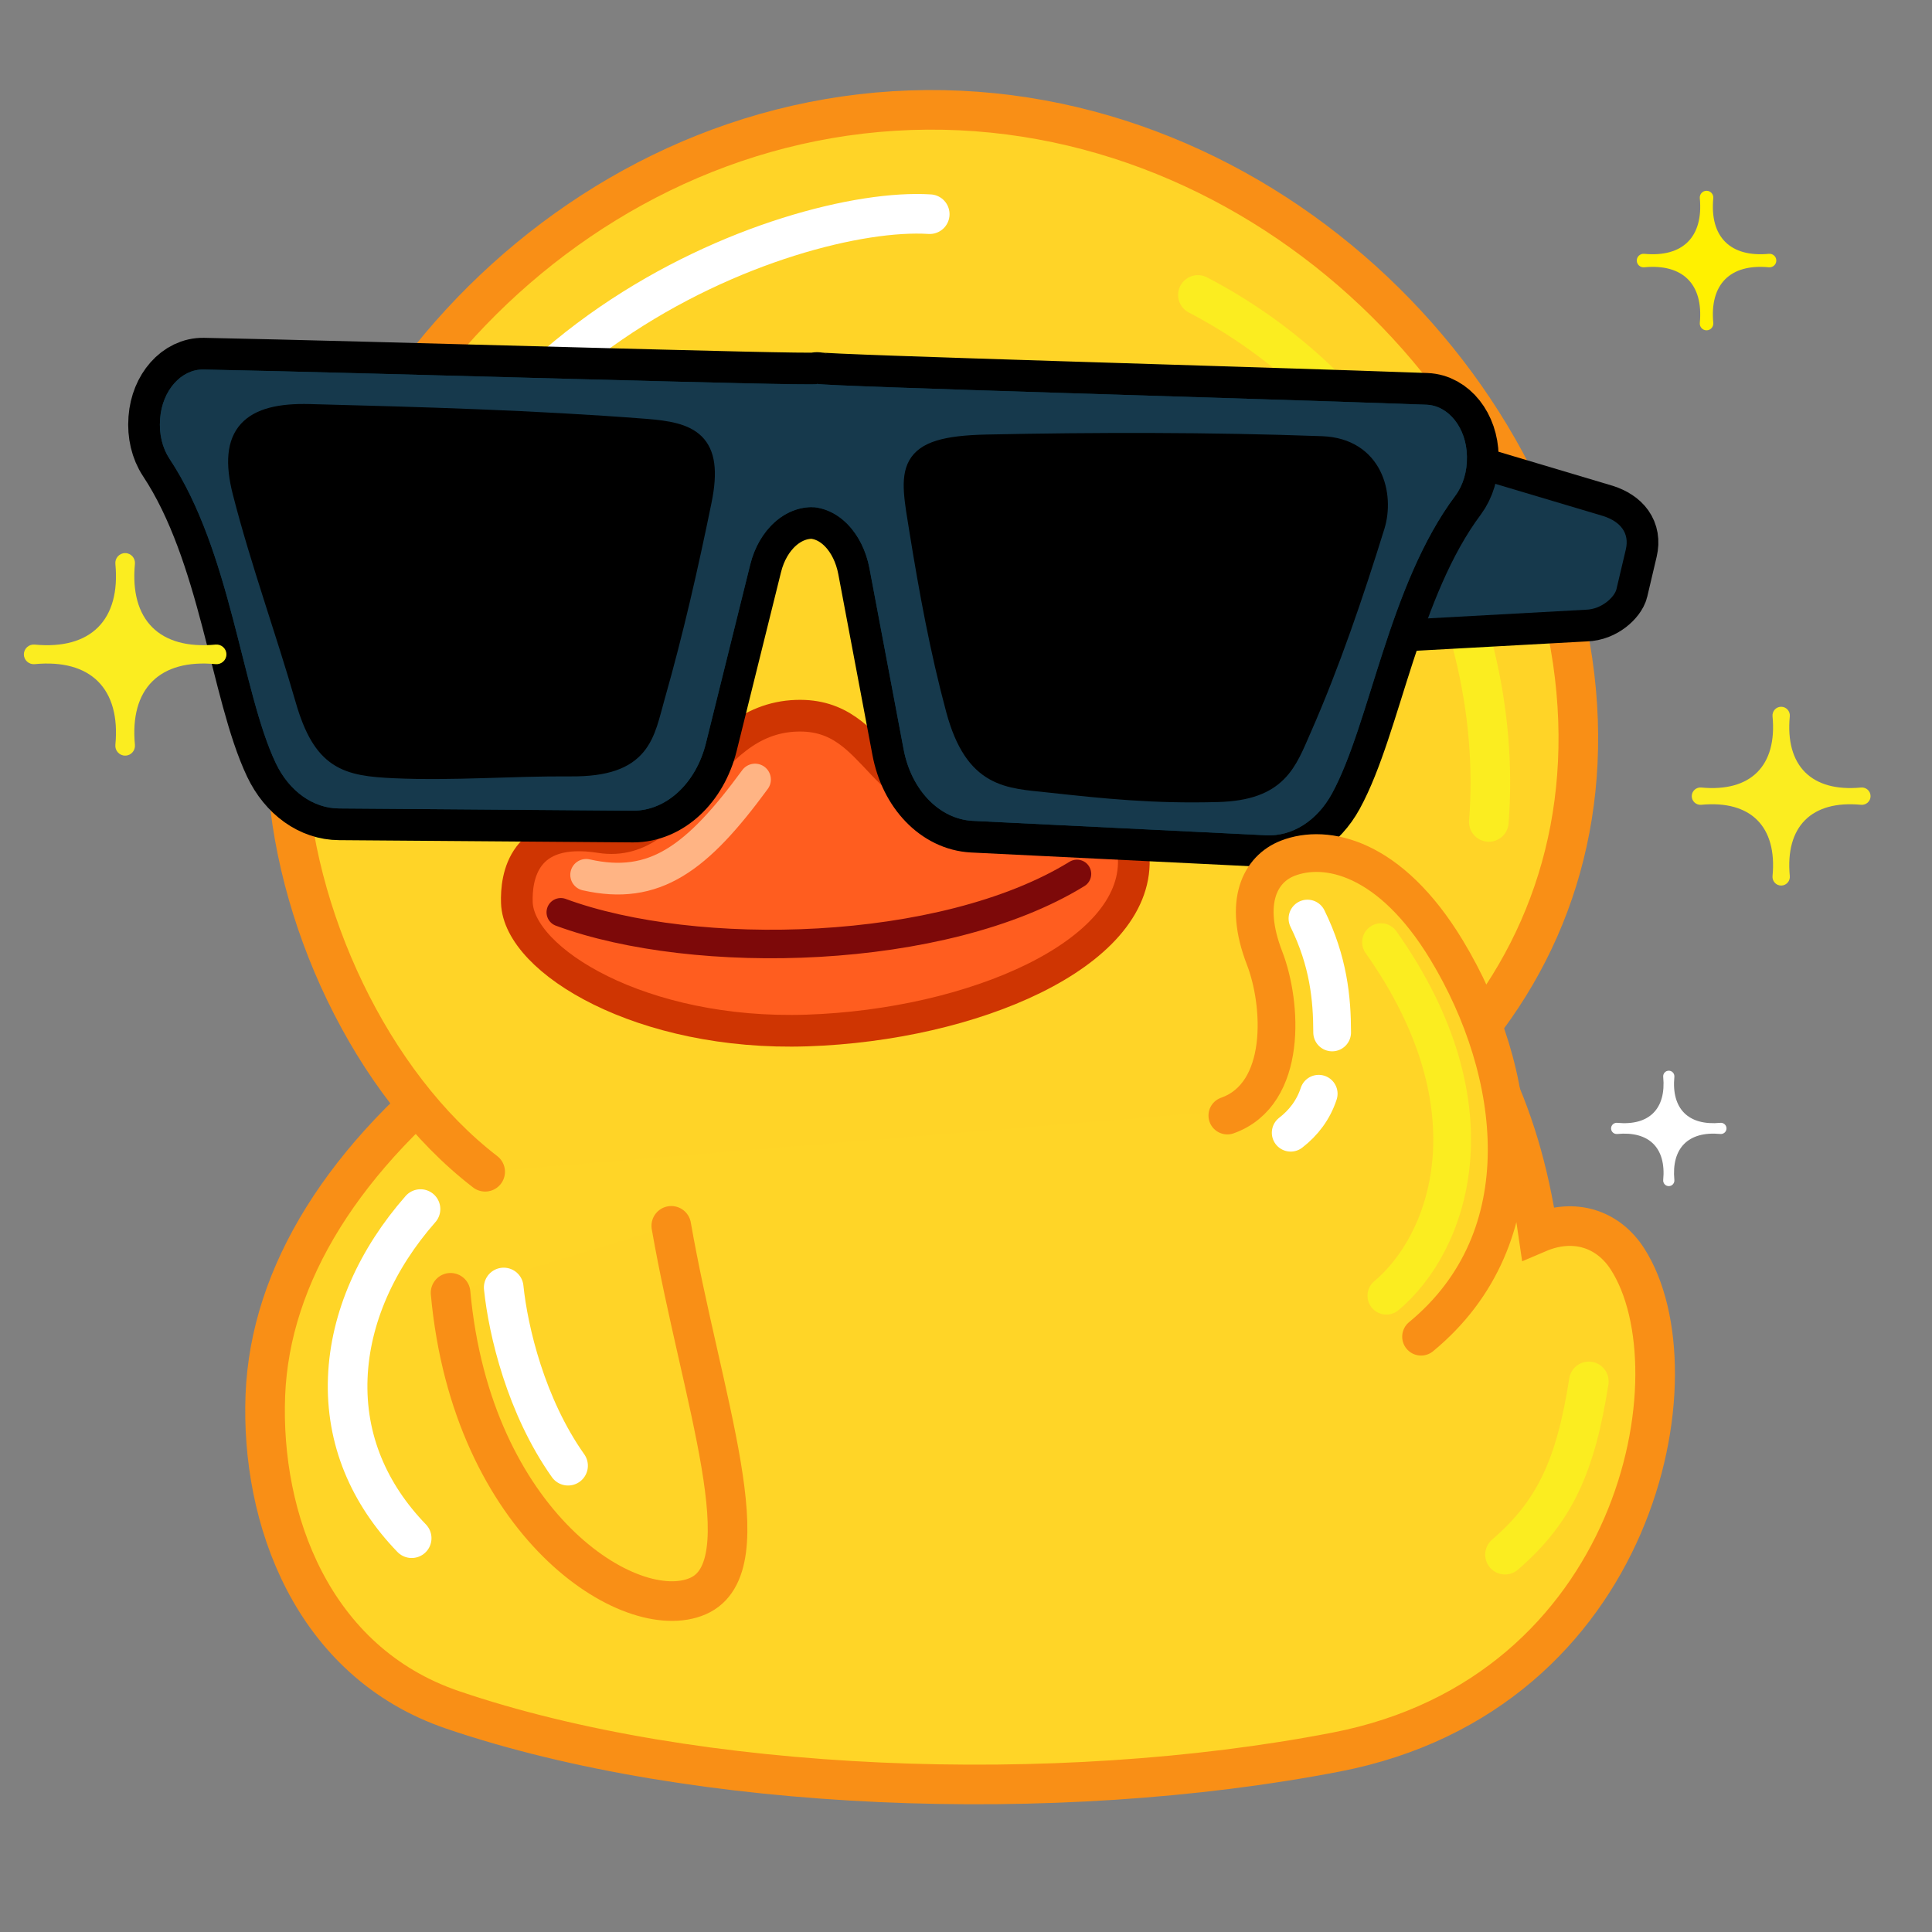 <svg xmlns="http://www.w3.org/2000/svg" viewBox="0 0 512 512" width="512" height="512" preserveAspectRatio="xMidYMid meet" style="width: 100%; height: 100%; transform: translate3d(0px, 0px, 0px); content-visibility: visible;"><rect x="0" y="0" width="512" height="512" fill="#808080" stroke="none"/><defs><clipPath id="__lottie_element_2"><rect width="512" height="512" x="0" y="0"/></clipPath><clipPath id="__lottie_element_4"><path d="M0,0 L512,0 L512,512 L0,512z"/></clipPath><clipPath id="__lottie_element_8"><path d="M0,0 L512,0 L512,512 L0,512z"/></clipPath><clipPath id="__lottie_element_12"><path d="M0,0 L512,0 L512,512 L0,512z"/></clipPath><linearGradient id="__lottie_element_109" spreadMethod="pad" gradientUnits="userSpaceOnUse" x1="-98.261" y1="29.771" x2="-241.255" y2="-44.962"><stop offset="41%" stop-color="rgb(0,0,0)"/><stop offset="42%" stop-color="rgb(20,85,113)"/><stop offset="42%" stop-color="rgb(41,171,226)"/><stop offset="68%" stop-color="rgb(41,171,226)"/><stop offset="75%" stop-color="rgb(41,171,226)"/><stop offset="75%" stop-color="rgb(20,85,113)"/><stop offset="75%" stop-color="rgb(0,0,0)"/></linearGradient><linearGradient id="__lottie_element_110" spreadMethod="pad" gradientUnits="userSpaceOnUse" x1="-295.856" y1="-0.787" x2="-392.655" y2="-65.997"><stop offset="41%" stop-color="rgb(0,0,0)"/><stop offset="42%" stop-color="rgb(20,85,113)"/><stop offset="42%" stop-color="rgb(41,171,226)"/><stop offset="68%" stop-color="rgb(41,171,226)"/><stop offset="75%" stop-color="rgb(41,171,226)"/><stop offset="75%" stop-color="rgb(20,85,113)"/><stop offset="75%" stop-color="rgb(0,0,0)"/></linearGradient><clipPath id="__lottie_element_118"><path d="M0,0 L512,0 L512,512 L0,512z"/></clipPath><linearGradient id="__lottie_element_127" spreadMethod="pad" gradientUnits="userSpaceOnUse" x1="195.407" y1="37.202" x2="50.233" y2="12.266"><stop offset="13%" stop-color="rgb(0,0,0)"/><stop offset="14%" stop-color="rgb(41,84,110)"/><stop offset="14%" stop-color="rgb(82,169,221)"/><stop offset="49%" stop-color="rgb(62,170,223)"/><stop offset="83%" stop-color="rgb(41,171,226)"/><stop offset="83%" stop-color="rgb(20,85,113)"/><stop offset="84%" stop-color="rgb(0,0,0)"/></linearGradient><linearGradient id="__lottie_element_128" spreadMethod="pad" gradientUnits="userSpaceOnUse" x1="27.416" y1="8.592" x2="-150.273" y2="-16.827"><stop offset="13%" stop-color="rgb(0,0,0)"/><stop offset="14%" stop-color="rgb(41,84,110)"/><stop offset="14%" stop-color="rgb(82,169,221)"/><stop offset="49%" stop-color="rgb(62,170,223)"/><stop offset="83%" stop-color="rgb(41,171,226)"/><stop offset="83%" stop-color="rgb(20,85,113)"/><stop offset="84%" stop-color="rgb(0,0,0)"/></linearGradient></defs><g clip-path="url(#__lottie_element_2)"><g clip-path="url(#__lottie_element_4)" transform="matrix(1,0,0,1,0,0)" opacity="1" style="display: block;"><g clip-path="url(#__lottie_element_8)" transform="matrix(1,0,0,1,-7,4)" opacity="1" style="display: none;"><g transform="matrix(1.502,0,0,1.502,-7.507,334.352)" opacity="1" style="display: none;"><g opacity="1" transform="matrix(1,0,0,1,176.495,64.82)"><path stroke-linecap="round" stroke-linejoin="round" fill-opacity="0" stroke="rgb(3,180,255)" stroke-opacity="1" stroke-width="0" d=" M151.495,0 C151.495,21.992 83.669,39.82 0.001,39.82 C-83.667,39.82 -151.494,21.992 -151.494,0 C-151.494,-21.992 -83.667,-39.82 0.001,-39.82 C83.669,-39.82 151.495,-21.992 151.495,0z"/></g></g></g><g clip-path="url(#__lottie_element_118)" transform="matrix(1,0,0,1,-7,4)" opacity="1" style="display: block;"><g transform="matrix(1.502,0,0,1.502,-7.507,334.352)" opacity="1" style="display: block;"><g opacity="1" transform="matrix(1,0,0,1,176.495,64.82)"><path stroke-linecap="round" stroke-linejoin="round" fill-opacity="0" stroke="rgb(3,180,255)" stroke-opacity="1" stroke-width="0" d=" M151.495,0 C151.495,21.992 83.669,39.82 0.001,39.82 C-83.667,39.82 -151.494,21.992 -151.494,0 C-151.494,-21.992 -83.667,-39.82 0.001,-39.82 C83.669,-39.82 151.495,-21.992 151.495,0z"/></g></g></g><g clip-path="url(#__lottie_element_12)" transform="matrix(1,0,0,1,-7,4)" opacity="1" style="display: none;"><g transform="matrix(1.502,0,0,1.502,-7.507,334.352)" opacity="1" style="display: none;"><g opacity="1" transform="matrix(1,0,0,1,176.495,64.82)"><path stroke-linecap="round" stroke-linejoin="round" fill-opacity="0" stroke="rgb(3,180,255)" stroke-opacity="1" stroke-width="0" d=" M151.495,0 C151.495,21.992 83.669,39.82 0.001,39.82 C-83.667,39.82 -151.494,21.992 -151.494,0 C-151.494,-21.992 -83.667,-39.82 0.001,-39.82 C83.669,-39.82 151.495,-21.992 151.495,0z"/></g></g></g><g transform="matrix(1.049,0.041,-0.041,1.049,51.254,185.527)" opacity="1" style="display: block;"><path fill="rgb(255,213,39)" fill-opacity="1" d=" M75.35,252.17 C39.3,241.44 25,205.65 25,174.65 C25,144.14 42.43,113.55 75.41,86.2 C105.15,61.53 145.19,41.74 188.14,30.47 C201.79,26.89 216.31,25 230.14,25 C259.6,25 285.48,33.36 304.99,49.19 C325.44,65.77 338.66,89.93 344.44,121.16 C353.27,116.98 361.97,119.31 367.24,126.82 C386.68,154.53 374.41,236.34 298.59,254.1 C228.26,270.58 137.26,270.58 75.35,252.17z"/><g opacity="1" transform="matrix(1,0,0,1,205.839,156.75)"><path stroke-linecap="round" stroke-linejoin="miter" fill-opacity="0" stroke-miterlimit="10" stroke="rgb(249,143,22)" stroke-opacity="1" stroke-width="10" d=" M-130.493,95.415 C-166.543,84.691 -180.839,48.896 -180.839,17.9 C-180.839,-12.612 -163.409,-43.197 -130.431,-70.55 C-100.687,-95.22 -60.65,-115.012 -17.696,-126.278 C-4.049,-129.858 10.475,-131.75 24.301,-131.75 C53.758,-131.75 79.641,-123.386 99.152,-107.564 C119.597,-90.984 132.824,-66.823 138.6,-35.587 C147.427,-39.772 156.133,-37.435 161.398,-29.931 C180.838,-2.219 168.567,79.59 92.755,97.352 C22.418,113.832 -68.581,113.832 -130.493,95.415z"/></g></g><g transform="matrix(1.049,0.041,-0.041,1.049,69.201,280.574)" opacity="1" style="display: block;"><g opacity="1" transform="matrix(1,0,0,1,38.819,73.846)"><path stroke-linecap="round" stroke-linejoin="round" fill-opacity="0" stroke="rgb(255,255,255)" stroke-opacity="1" stroke-width="10" d=" M2.867,-37.496 C-7.676,-24.508 -13.819,-9.412 -13.819,5.771 C-13.819,21.435 -7.279,34.926 3.884,45.615"/></g></g><g transform="matrix(1.049,0.041,-0.041,1.049,346.734,253.575)" opacity="1" style="display: block;"><g opacity="1" transform="matrix(1,0,0,1,35.285,48.323)"><path stroke-linecap="round" stroke-linejoin="round" fill-opacity="0" stroke="rgb(251,237,32)" stroke-opacity="1" stroke-width="10" d=" M10.286,23.322 C8.841,8.119 3.508,-6.098 -10.286,-23.322"/></g></g><g transform="matrix(1.049,0.041,-0.041,1.049,373.428,337.965)" opacity="1" style="display: block;"><g opacity="1" transform="matrix(1,0,0,1,35.688,48.14)"><path stroke-linecap="round" stroke-linejoin="round" fill-opacity="0" stroke="rgb(251,237,32)" stroke-opacity="1" stroke-width="10" d=" M-8.744,21.383 C3.204,10.225 8.189,-1.441 10.688,-23.141"/></g></g><g transform="matrix(1.036,0.169,-0.169,1.036,72.884,-43.531)" opacity="1" style="display: block;"><g opacity="1" transform="matrix(1,0,0,1,196.521,174.678)"><path fill="rgb(255,212,39)" fill-opacity="1" d=" M139.046,92.74 C161.737,64.846 171.521,30.105 164.115,-7.175 C148.424,-86.156 61.356,-149.678 -26.994,-132.126 C-115.345,-114.574 -171.521,-22.595 -155.83,56.386 C-148.444,93.566 -121.864,132.465 -89.855,149.678"/><g opacity="1" transform="matrix(1,0,0,1,0,0)"/></g><g opacity="1" transform="matrix(1,0,0,1,196.521,174.678)"><path stroke-linecap="round" stroke-linejoin="miter" fill-opacity="0" stroke-miterlimit="10" stroke="rgb(249,143,22)" stroke-opacity="1" stroke-width="10" d=" M139.046,92.74 C161.737,64.846 171.521,30.105 164.115,-7.175 C148.424,-86.156 61.356,-149.678 -26.994,-132.126 C-115.345,-114.574 -171.521,-22.595 -155.83,56.386 C-148.444,93.566 -121.864,132.465 -89.855,149.678"/></g></g><g transform="matrix(0.571,0.881,-0.881,0.571,236.106,-7.363)" opacity="1" style="display: block;"><g opacity="1" transform="matrix(1,0,0,1,49.176,105.067)"><path stroke-linecap="round" stroke-linejoin="round" fill-opacity="0" stroke="rgb(255,255,255)" stroke-opacity="1" stroke-width="10" d=" M7.406,-80.068 C-13.452,-51.968 -37.253,49.813 38.694,106.076"/></g></g><g transform="matrix(1.036,0.169,-0.169,1.036,295.784,48.037)" opacity="1" style="display: block;"><g opacity="1" transform="matrix(1,0,0,1,71.954,84.744)"><path stroke-linecap="round" stroke-linejoin="round" fill-opacity="0" stroke="rgb(251,237,32)" stroke-opacity="1" stroke-width="10" d=" M46.954,59.743 C44.594,31.696 32.753,3.514 13.333,-19.092 C-2.224,-37.201 -22.646,-51.731 -46.954,-59.743"/></g></g><g transform="matrix(1.034,-0.184,0.184,1.034,244.008,144.937)" opacity="1" style="display: block;"><g opacity="1" transform="matrix(1,0,0,1,24.477,27.068)"><path fill="rgb(0,0,0)" fill-opacity="1" d=" M20.376,6.053 C18.937,10.896 16.326,15.019 13.034,18.109 C7.514,23.29 0.075,25.569 -6.975,23.475 C-14.952,21.104 -20.29,13.77 -21.349,5.083 C-21.784,1.516 -21.497,-2.28 -20.376,-6.054 C-19.346,-9.52 -17.717,-12.617 -15.666,-15.231 C-10.047,-22.392 -1.27,-25.923 6.974,-23.473 C14.789,-21.151 20.071,-14.066 21.278,-5.61 C21.809,-1.891 21.553,2.093 20.376,6.053z"/><g opacity="1" transform="matrix(1,0,0,1,0,0)"/></g></g><g transform="matrix(0.369,-0.146,0.146,0.369,206.436,149.869)" opacity="1" style="display: none;"><g opacity="1" transform="matrix(0.665,0,0,0.665,25.834,-7.906)"><path fill="rgb(255,255,255)" fill-opacity="1" d=" M20.376,6.053 C18.937,10.896 16.326,15.019 13.034,18.109 C7.514,23.29 0.075,25.569 -6.975,23.475 C-14.952,21.104 -20.29,13.77 -21.349,5.083 C-21.784,1.516 -21.497,-2.28 -20.376,-6.054 C-19.346,-9.52 -17.717,-12.617 -15.666,-15.231 C-10.047,-22.392 -1.27,-25.923 6.974,-23.473 C14.789,-21.151 20.071,-14.066 21.278,-5.61 C21.809,-1.891 21.553,2.093 20.376,6.053z"/><g opacity="1" transform="matrix(1,0,0,1,0,0)"/></g></g><g transform="matrix(0.391,-0.07,0.07,0.391,262.836,159.538)" opacity="1" style="display: block;"><g opacity="1" transform="matrix(0.665,0,0,0.665,25.834,-7.906)"><path fill="rgb(255,255,255)" fill-opacity="1" d=" M20.376,6.053 C18.937,10.896 16.326,15.019 13.034,18.109 C7.514,23.29 0.075,25.569 -6.975,23.475 C-14.952,21.104 -20.29,13.77 -21.349,5.083 C-21.784,1.516 -21.497,-2.28 -20.376,-6.054 C-19.346,-9.52 -17.717,-12.617 -15.666,-15.231 C-10.047,-22.392 -1.27,-25.923 6.974,-23.473 C14.789,-21.151 20.071,-14.066 21.278,-5.61 C21.809,-1.891 21.553,2.093 20.376,6.053z"/><g opacity="1" transform="matrix(1,0,0,1,0,0)"/></g></g><g transform="matrix(0.95,-0.163,0.177,1.035,123.166,151.429)" opacity="1" style="display: block;"><g opacity="1" transform="matrix(1,0,0,1,24.477,27.068)"><path fill="rgb(0,0,0)" fill-opacity="1" d=" M20.376,6.053 C16.524,19.017 4.279,26.818 -6.975,23.475 C-18.228,20.131 -24.227,6.91 -20.376,-6.054 C-16.524,-19.018 -4.279,-26.817 6.974,-23.473 C18.227,-20.13 24.228,-6.911 20.376,6.053z"/><g opacity="1" transform="matrix(1,0,0,1,0,0)"/></g></g><g transform="matrix(0.286,-0.057,0.058,0.295,138.096,154.556)" opacity="1" style="display: block;"><g opacity="1" transform="matrix(0.814,0,0,0.814,24.477,27.068)"><path fill="rgb(255,255,255)" fill-opacity="1" d=" M20.376,6.053 C16.524,19.017 4.279,26.818 -6.975,23.475 C-18.228,20.131 -24.227,6.91 -20.376,-6.054 C-16.524,-19.018 -4.279,-26.817 6.974,-23.473 C18.227,-20.13 24.228,-6.911 20.376,6.053z"/><g opacity="1" transform="matrix(1,0,0,1,0,0)"/></g></g><g transform="matrix(1.036,0.17,-0.17,1.036,129.813,154.102)" opacity="1" style="display: block;"><g opacity="1" transform="matrix(1,0,0,1,98.041,61.844)"><path fill="rgb(255,93,31)" fill-opacity="1" d=" M-78.183,17.052 C-75.335,31.388 -41.655,45.177 -0.661,37.033 C40.333,28.889 78.413,4.661 73.707,-19.024 C71.693,-29.162 53.206,-29.028 36.622,-25.403 C7.696,-19.081 5.174,-45.177 -16.176,-40.936 C-40.007,-36.202 -39.181,-2.793 -60.066,-2.665 C-79.911,-2.543 -79.4,10.925 -78.183,17.052z"/><path stroke-linecap="round" stroke-linejoin="round" fill-opacity="0" stroke="rgb(207,53,2)" stroke-opacity="1" stroke-width="8" d=" M-78.183,17.052 C-75.335,31.388 -41.655,45.177 -0.661,37.033 C40.333,28.889 78.413,4.661 73.707,-19.024 C71.693,-29.162 53.206,-29.028 36.622,-25.403 C7.696,-19.081 5.174,-45.177 -16.176,-40.936 C-40.007,-36.202 -39.181,-2.793 -60.066,-2.665 C-79.911,-2.543 -79.4,10.925 -78.183,17.052z"/></g></g><g transform="matrix(1.036,0.17,-0.17,1.036,138.238,188.3)" opacity="1" style="display: block;"><g opacity="1" transform="matrix(1,0,0,1,81.504,36.759)"><path stroke-linecap="round" stroke-linejoin="round" fill-opacity="0" stroke="rgb(125,9,9)" stroke-opacity="1" stroke-width="7.2" d=" M63.504,-18.76 C33.519,7.259 -28.047,18.759 -63.504,11.898"/></g></g><g transform="matrix(1.036,0.17,-0.17,1.036,156.632,191.499)" opacity="1" style="display: block;"><g opacity="1" transform="matrix(1,0,0,1,24.706,22.107)"><path stroke-linecap="round" stroke-linejoin="round" fill-opacity="0" stroke="rgb(255,180,132)" stroke-opacity="1" stroke-width="8" d=" M-19.706,16.011 C-2.016,17.067 7.269,7.426 18.468,-14.634"/></g></g><g transform="matrix(1.044,-0.112,0.112,1.044,356.32,122.216)" opacity="1" style="display: block;"><path stroke-linecap="round" stroke-linejoin="round" fill-opacity="0" stroke="rgb(0,0,0)" stroke-opacity="1" stroke-width="16" d=" M63.54,20.78 C63.54,20.78 14.54,0.25 14.54,0.25 C14.54,0.25 0.25,40.84 0.25,40.84 C0.25,40.84 56.49,43.77 56.49,43.77 C60.64,44.13 64.15,41.25 64.78,39.47 C64.78,39.47 68.2,29.75 68.2,29.75 C69.63,25.68 67.58,22.61 63.54,20.78z"/><g opacity="1" transform="matrix(1,0,0,1,34.942,22.058)"><path fill="rgb(22,57,76)" fill-opacity="1" d=" M28.601,-1.28 C28.601,-1.28 -20.4,-21.807 -20.4,-21.807 C-20.4,-21.807 -34.692,18.78 -34.692,18.78 C-34.692,18.78 21.552,21.712 21.552,21.712 C25.701,22.073 29.209,19.194 29.837,17.41 C29.837,17.41 33.261,7.688 33.261,7.688 C34.692,3.622 32.635,0.555 28.601,-1.28z"/><g opacity="1" transform="matrix(1,0,0,1,0,0)"/></g></g><g transform="matrix(1.044,-0.112,0.112,1.044,40.097,98.398)" opacity="1" style="display: block;"><path stroke-linecap="round" stroke-linejoin="round" fill-opacity="0" stroke="rgb(0,0,0)" stroke-opacity="1" stroke-width="16" d=" M166.71,21.15 C164.03,21.39 54.6,6.23 13.15,0.96 C7.57,0.25 2.23,5.12 0.95,12.08 C0.95,12.08 0.91,12.3 0.91,12.3 C0.25,15.88 0.7,19.51 2.21,22.43 C15.19,47.46 14.07,82.78 20.69,101.69 C23.29,109.09 28.86,114.05 35.41,114.77 C35.41,114.77 109.08,123.24 109.08,123.24 C117.42,124.15 125.6,118.06 129.17,108.27 C129.17,108.27 145.11,64.61 145.11,64.61 C148.2,56.13 155.33,50.94 162.53,51.91 C162.53,51.91 166.71,21.15 166.71,21.15z M166.73,21.08 C169.25,22.03 277.74,36.72 319.08,42.71 C324.66,43.52 328.5,49.64 327.88,56.7 C327.88,56.7 327.86,56.91 327.86,56.91 C327.53,60.53 326.13,63.92 323.9,66.33 C304.7,86.98 296.35,121.31 284.91,137.77 C280.43,144.21 273.74,147.5 267.23,146.44 C267.23,146.44 193.98,134.92 193.98,134.92 C185.7,133.58 179.45,125.52 178.62,115.13 C178.62,115.13 174.92,68.8 174.92,68.8 C174.21,59.81 168.9,52.75 161.7,51.78 C161.7,51.78 165.8,22.7 165.8,22.7 C165.8,22.7 166.73,21.08 166.73,21.08z"/><g opacity="1" transform="matrix(1,0,0,1,83.481,62.201)"><path fill="rgb(4,51,68)" fill-opacity="1" d=" M83.232,-41.056 C80.55,-40.815 -28.882,-55.969 -70.327,-61.24 C-75.913,-61.951 -81.253,-57.084 -82.535,-50.116 C-82.535,-50.116 -82.573,-49.906 -82.573,-49.906 C-83.232,-46.326 -82.785,-42.687 -81.273,-39.771 C-68.29,-14.74 -69.412,20.575 -62.788,39.491 C-60.196,46.893 -54.626,51.848 -48.069,52.567 C-48.069,52.567 25.596,61.036 25.596,61.036 C33.939,61.951 42.114,55.861 45.689,46.065 C45.689,46.065 61.624,2.408 61.624,2.408 C64.718,-6.068 71.851,-11.265 79.046,-10.286 C79.046,-10.286 83.232,-41.056 83.232,-41.056z"/><g opacity="1" transform="matrix(1,0,0,1,0,0)"/></g><g opacity="1" transform="matrix(1,0,0,1,245.014,84.322)"><path fill="rgb(4,51,68)" fill-opacity="1" d=" M-78.288,-63.242 C-75.768,-62.294 32.721,-47.599 74.069,-41.608 C79.642,-40.8 83.487,-34.684 82.861,-27.626 C82.861,-27.626 82.842,-27.414 82.842,-27.414 C82.52,-23.788 81.118,-20.401 78.881,-17.994 C59.683,2.659 51.332,36.99 39.895,53.449 C35.419,59.89 28.729,63.177 22.218,62.119 C22.218,62.119 -51.032,50.601 -51.032,50.601 C-59.316,49.254 -65.566,41.202 -66.395,30.807 C-66.395,30.807 -70.09,-15.52 -70.09,-15.52 C-70.807,-24.515 -76.119,-31.567 -83.315,-32.546 C-83.315,-32.546 -79.214,-61.624 -79.214,-61.624 C-79.214,-61.624 -78.288,-63.242 -78.288,-63.242z"/><g opacity="1" transform="matrix(1,0,0,1,0,0)"/></g></g><g transform="matrix(1.044,-0.112,0.112,1.044,40.097,98.398)" opacity="1" style="display: block;"><g opacity="1" transform="matrix(1,0,0,1,83.481,62.201)"><path fill="rgb(22,57,76)" fill-opacity="1" d=" M83.232,-41.056 C80.55,-40.815 -28.882,-55.969 -70.327,-61.24 C-75.913,-61.951 -81.253,-57.084 -82.535,-50.116 C-82.535,-50.116 -82.573,-49.906 -82.573,-49.906 C-83.232,-46.326 -82.785,-42.687 -81.273,-39.771 C-68.29,-14.74 -69.412,20.575 -62.788,39.491 C-60.196,46.893 -54.626,51.848 -48.069,52.567 C-48.069,52.567 25.596,61.036 25.596,61.036 C33.939,61.951 42.114,55.861 45.689,46.065 C45.689,46.065 61.624,2.408 61.624,2.408 C64.718,-6.068 71.851,-11.265 79.046,-10.286 C79.046,-10.286 83.232,-41.056 83.232,-41.056z"/><g opacity="1" transform="matrix(1,0,0,1,0,0)"/></g><g opacity="1" transform="matrix(1,0,0,1,245.014,84.322)"><path fill="rgb(22,57,76)" fill-opacity="1" d=" M-78.288,-63.242 C-75.768,-62.294 32.721,-47.599 74.069,-41.608 C79.642,-40.8 83.487,-34.684 82.861,-27.626 C82.861,-27.626 82.842,-27.414 82.842,-27.414 C82.52,-23.788 81.118,-20.401 78.881,-17.994 C59.683,2.659 51.332,36.99 39.895,53.449 C35.419,59.89 28.729,63.177 22.218,62.119 C22.218,62.119 -51.032,50.601 -51.032,50.601 C-59.316,49.254 -65.566,41.202 -66.395,30.807 C-66.395,30.807 -70.09,-15.52 -70.09,-15.52 C-70.807,-24.515 -76.119,-31.567 -83.315,-32.546 C-83.315,-32.546 -79.214,-61.624 -79.214,-61.624 C-79.214,-61.624 -78.288,-63.242 -78.288,-63.242z"/><g opacity="1" transform="matrix(1,0,0,1,0,0)"/></g></g><g transform="matrix(1.044,-0.112,0.112,1.044,259.568,121.947)" opacity="1" style="display: block;"><g opacity="1" transform="matrix(1,0,0,1,37.994,42.131)"><path fill="rgb(0,0,0)" fill-opacity="1" d=" M48.257,-36.454 C20.372,-40.484 -8.91,-43.572 -35.742,-45.877 C-56.862,-47.691 -55.837,-41.595 -55.004,-26.103 C-54.179,-10.747 -53.068,4.417 -50.641,19.824 C-47.809,37.804 -39.261,38.48 -29.203,40.683 C-15.322,43.724 -3.218,46.315 12.924,47.595 C28.119,48.8 31.01,41.926 35.655,33.844 C44.417,18.599 52.326,1.584 59.477,-14.969 C62.681,-22.386 61.224,-34.58 48.257,-36.454z"/></g><g opacity="1" transform="matrix(1,0,0,1,70.574,46.563)"><path fill="rgb(0,0,0)" fill-opacity="1" d=" M-153.572,-63.45 C-181.379,-68.633 -209.155,-72.417 -237.467,-76.192 C-252.119,-78.145 -258.595,-73.571 -256.384,-58.346 C-253.771,-40.352 -249.37,-22.659 -246.244,-4.747 C-243.472,11.138 -237.705,13.191 -225.689,15.03 C-211.022,17.275 -196.122,17.616 -181.381,19.311 C-163.393,21.38 -162.033,13.144 -158.304,3.934 C-151.961,-11.732 -146.476,-27.744 -141.343,-43.847 C-136.638,-58.608 -142.565,-61.398 -153.572,-63.45z"/></g></g><g transform="matrix(1.05,0,0,0.84,284.087,69.466)" opacity="1" style="display: none;"><g opacity="1" transform="matrix(1,0,0,1,37.994,42.131)"><path fill="url(#__lottie_element_109)" fill-opacity="1" d=" M48.257,-36.454 C20.372,-40.484 -8.91,-43.572 -35.742,-45.877 C-56.862,-47.691 -55.837,-41.595 -55.004,-26.103 C-54.179,-10.747 -53.068,4.417 -50.641,19.824 C-47.809,37.804 -39.261,38.48 -29.203,40.683 C-15.322,43.724 -3.218,46.315 12.924,47.595 C28.119,48.8 31.01,41.926 35.655,33.844 C44.417,18.599 52.326,1.584 59.477,-14.969 C62.681,-22.386 61.224,-34.58 48.257,-36.454z"/></g><g opacity="1" transform="matrix(1,0,0,1,70.574,46.563)"><path fill="url(#__lottie_element_110)" fill-opacity="1" d=" M-153.572,-63.45 C-181.379,-68.633 -209.155,-72.417 -237.467,-76.192 C-252.119,-78.145 -258.595,-73.571 -256.384,-58.346 C-253.771,-40.352 -249.37,-22.659 -246.244,-4.747 C-243.472,11.138 -237.705,13.191 -225.689,15.03 C-211.022,17.275 -196.122,17.616 -181.381,19.311 C-163.393,21.38 -162.033,13.144 -158.304,3.934 C-151.961,-11.732 -146.476,-27.744 -141.343,-43.847 C-136.638,-58.608 -142.565,-61.398 -153.572,-63.45z"/></g></g><g transform="matrix(1.044,-0.111,0.11,1.042,259.823,121.417)" opacity="1" style="display: none;"><g opacity="1" transform="matrix(1,0,0,1,37.994,42.131)"><path fill="url(#__lottie_element_127)" fill-opacity="1" d=" M48.257,-36.454 C20.372,-40.484 -8.91,-43.572 -35.742,-45.877 C-56.862,-47.691 -55.837,-41.595 -55.004,-26.103 C-54.179,-10.747 -53.068,4.417 -50.641,19.824 C-47.809,37.804 -39.261,38.48 -29.203,40.683 C-15.322,43.724 -3.218,46.315 12.924,47.595 C28.119,48.8 31.01,41.926 35.655,33.844 C44.417,18.599 52.326,1.584 59.477,-14.969 C62.681,-22.386 61.224,-34.58 48.257,-36.454z"/></g><g opacity="1" transform="matrix(1,0,0,1,70.574,46.563)"><path fill="url(#__lottie_element_128)" fill-opacity="1" d=" M-153.572,-63.45 C-181.379,-68.633 -209.155,-72.417 -237.467,-76.192 C-252.119,-78.145 -258.595,-73.571 -256.384,-58.346 C-253.771,-40.352 -249.37,-22.659 -246.244,-4.747 C-243.472,11.138 -237.705,13.191 -225.689,15.03 C-211.022,17.275 -196.122,17.616 -181.381,19.311 C-163.393,21.38 -162.033,13.144 -158.304,3.934 C-151.961,-11.732 -146.476,-27.744 -141.343,-43.847 C-136.638,-58.608 -142.565,-61.398 -153.572,-63.45z"/></g></g><g transform="matrix(1.044,-0.112,0.112,1.044,259.568,121.947)" opacity="1" style="display: block;"><path stroke-linecap="butt" stroke-linejoin="miter" fill-opacity="0" stroke-miterlimit="4" stroke="rgb(0,0,0)" stroke-opacity="1" stroke-width="5" d=" M86.25,5.68 C58.37,1.65 29.08,-1.44 2.25,-3.75 C-18.87,-5.56 -17.84,0.54 -17.01,16.03 C-16.19,31.38 -15.07,46.55 -12.65,61.95 C-9.81,79.94 -1.27,80.61 8.79,82.81 C22.67,85.85 34.78,88.45 50.92,89.73 C66.11,90.93 69,84.06 73.65,75.98 C82.41,60.73 90.32,43.72 97.47,27.16 C100.67,19.75 99.22,7.55 86.25,5.68z M-83,-16.89 C-110.81,-22.07 -138.58,-25.85 -166.89,-29.63 C-181.55,-31.58 -188.02,-27.01 -185.81,-11.78 C-183.2,6.21 -178.8,23.9 -175.67,41.82 C-172.9,57.7 -167.13,59.75 -155.11,61.59 C-140.45,63.84 -125.55,64.18 -110.81,65.87 C-92.82,67.94 -91.46,59.71 -87.73,50.5 C-81.39,34.83 -75.9,18.82 -70.77,2.72 C-66.06,-12.05 -71.99,-14.83 -83,-16.89z"/><g opacity="1" transform="matrix(1,0,0,1,37.994,42.131)"/><g opacity="1" transform="matrix(1,0,0,1,70.574,46.563)"/></g><g transform="matrix(0.994,0.107,-0.107,0.994,313.523,171.125)" opacity="1" style="display: block;"><path fill="rgb(255,213,39)" fill-opacity="1" d=" M82.33,175.36 C111.31,145.74 100.92,102.68 78.09,72.72 C60.57,49.71 43.32,48.03 33.64,53.03 C26.64,56.65 23.02,65.82 30.34,80.01 C36.3,91.55 40.33,115.19 25,122.57"/><g opacity="1" transform="matrix(1,0,0,1,74.384,100.178)"><path stroke-linecap="round" stroke-linejoin="miter" fill-opacity="0" stroke-miterlimit="10" stroke="rgb(249,143,22)" stroke-opacity="1" stroke-width="10" d=" M7.947,75.178 C36.923,45.558 26.535,2.5 3.71,-27.458 C-13.818,-50.464 -31.066,-52.146 -40.74,-47.149 C-47.744,-43.53 -51.365,-34.362 -44.041,-20.171 C-38.083,-8.628 -34.058,15.009 -49.384,22.388"/></g></g><g transform="matrix(0.994,0.107,-0.107,0.994,355.807,197.272)" opacity="1" style="display: block;"><g opacity="1" transform="matrix(1,0,0,1,50.675,82.635)"><path stroke-linecap="round" stroke-linejoin="round" fill-opacity="0" stroke="rgb(251,237,32)" stroke-opacity="1" stroke-width="10" d=" M-23.506,61.424 C-8.665,46.033 0.865,8.99 -34.949,-31.604"/></g></g><g transform="matrix(1.049,0.041,-0.041,1.049,94.987,295.356)" opacity="1" style="display: block;"><g opacity="1" transform="matrix(1,0,0,1,66.03,75.602)"><path fill="rgb(255,212,39)" fill-opacity="1" d=" M13.984,-50.602 C23.244,-7.571 41.029,34.478 24.333,42.54 C7.637,50.602 -33.404,26.744 -41.03,-31.538"/><g opacity="1" transform="matrix(1,0,0,1,0,0)"/></g><g opacity="1" transform="matrix(1,0,0,1,66.03,75.602)"><path stroke-linecap="round" stroke-linejoin="miter" fill-opacity="0" stroke-miterlimit="10" stroke="rgb(249,143,22)" stroke-opacity="1" stroke-width="10" d=" M13.984,-50.602 C23.244,-7.571 41.029,34.478 24.333,42.54 C7.637,50.602 -33.404,26.744 -41.03,-31.538"/></g></g><g transform="matrix(1.049,0.041,-0.041,1.049,114.299,151.665)" opacity="1" style="display: block;"><g opacity="1" transform="matrix(1,0,0,1,34.153,200.587)"><path stroke-linecap="round" stroke-linejoin="round" fill-opacity="0" stroke="rgb(255,255,255)" stroke-opacity="1" stroke-width="10" d=" M-8.84,-20.899 C-7.266,-9.918 -2.051,8.816 9.154,23.422"/></g></g><g transform="matrix(0.98,-0.199,0.199,0.98,99.163,263.133)" opacity="1" style="display: block;"><g opacity="1" transform="matrix(1,0,0,1,246.477,41.515)"><path stroke-linecap="round" stroke-linejoin="round" fill-opacity="0" stroke="rgb(255,255,255)" stroke-opacity="1" stroke-width="10" d=" M0.231,19.273 C2.008,10.485 3.031,0.597 -0.174,-11.608"/></g><g opacity="1" transform="matrix(1,0,0,1,236.092,79.535)"><path stroke-linecap="round" stroke-linejoin="round" fill-opacity="0" stroke="rgb(255,255,255)" stroke-opacity="1" stroke-width="10" d=" M-5.439,5.108 C-1.637,3.24 1.629,0.426 3.891,-3.541"/></g></g><g transform="matrix(0.804,0,0,0.804,448.137,187.1)" opacity="1" style="display: block;"><g opacity="1" transform="matrix(1,0,0,1,29.713,29.714)"><path fill="rgb(251,237,32)" fill-opacity="1" d=" M26.333,2.846 C27.989,3.004 29.462,1.696 29.464,0.033 C29.464,0.022 29.464,0.011 29.464,0 C29.464,-0.011 29.464,-0.022 29.464,-0.033 C29.462,-1.697 27.988,-3.004 26.332,-2.846 C10.056,-1.294 1.284,-9.975 2.846,-26.332 C3.004,-27.988 1.697,-29.461 0.034,-29.464 C0.023,-29.464 0.012,-29.464 0.001,-29.464 C-0.01,-29.464 -0.023,-29.464 -0.034,-29.464 C-1.697,-29.461 -3.003,-27.987 -2.845,-26.331 C-1.294,-10.055 -9.975,-1.284 -26.332,-2.846 C-27.987,-3.004 -29.462,-1.696 -29.464,-0.033 C-29.464,-0.022 -29.464,-0.011 -29.464,0 C-29.464,0.011 -29.464,0.022 -29.464,0.033 C-29.462,1.697 -27.987,3.004 -26.331,2.846 C-10.051,1.294 -1.284,9.98 -2.845,26.333 C-3.003,27.988 -1.696,29.461 -0.033,29.464 C-0.022,29.464 -0.01,29.464 0.001,29.464 C0.012,29.464 0.023,29.464 0.034,29.464 C1.697,29.461 3.003,27.988 2.846,26.332 C1.294,10.052 9.98,1.285 26.333,2.846z"/><g opacity="1" transform="matrix(1,0,0,1,0,0)"/></g></g><g transform="matrix(0.2,0,0,0.2,226.088,155.051)" opacity="1" style="display: none;"><g opacity="1" transform="matrix(1,0,0,1,29.713,29.714)"><path fill="rgb(255,255,255)" fill-opacity="1" d=" M26.333,2.846 C27.989,3.004 29.462,1.696 29.464,0.033 C29.464,0.022 29.464,0.011 29.464,0 C29.464,-0.011 29.464,-0.022 29.464,-0.033 C29.462,-1.697 27.988,-3.004 26.332,-2.846 C10.056,-1.294 1.284,-9.975 2.846,-26.332 C3.004,-27.988 1.697,-29.461 0.034,-29.464 C0.023,-29.464 0.012,-29.464 0.001,-29.464 C-0.01,-29.464 -0.023,-29.464 -0.034,-29.464 C-1.697,-29.461 -3.003,-27.987 -2.845,-26.331 C-1.294,-10.055 -9.975,-1.284 -26.332,-2.846 C-27.987,-3.004 -29.462,-1.696 -29.464,-0.033 C-29.464,-0.022 -29.464,-0.011 -29.464,0 C-29.464,0.011 -29.464,0.022 -29.464,0.033 C-29.462,1.697 -27.987,3.004 -26.331,2.846 C-10.051,1.294 -1.284,9.98 -2.845,26.333 C-3.003,27.988 -1.696,29.461 -0.033,29.464 C-0.022,29.464 -0.01,29.464 0.001,29.464 C0.012,29.464 0.023,29.464 0.034,29.464 C1.697,29.461 3.003,27.988 2.846,26.332 C1.294,10.052 9.98,1.285 26.333,2.846z"/><g opacity="1" transform="matrix(1,0,0,1,0,0)"/></g></g><g transform="matrix(0.991,0,0,0.991,426.704,283.499)" opacity="1" style="display: block;"><g opacity="1" transform="matrix(1,0,0,1,15.682,15.683)"><path fill="rgb(255,255,255)" fill-opacity="1" d=" M13.793,1.49 C14.66,1.573 15.431,0.889 15.432,0.018 C15.432,0.012 15.432,0.005 15.432,-0.001 C15.432,-0.001 15.432,-0.018 15.432,-0.018 C15.431,-0.889 14.66,-1.573 13.792,-1.49 C5.267,-0.678 0.674,-5.225 1.491,-13.792 C1.574,-14.659 0.888,-15.431 0.017,-15.432 C0.011,-15.432 0.005,-15.432 0,-15.432 C-0.006,-15.432 -0.012,-15.432 -0.018,-15.432 C-0.889,-15.431 -1.574,-14.66 -1.491,-13.792 C-0.678,-5.267 -5.225,-0.672 -13.793,-1.49 C-14.66,-1.573 -15.43,-0.889 -15.432,-0.018 C-15.432,-0.018 -15.432,-0.001 -15.432,-0.001 C-15.432,0.005 -15.432,0.012 -15.432,0.018 C-15.43,0.889 -14.659,1.573 -13.792,1.49 C-5.265,0.677 -0.673,5.226 -1.491,13.792 C-1.574,14.659 -0.889,15.43 -0.018,15.432 C-0.012,15.432 -0.006,15.432 0,15.432 C0.006,15.432 0.011,15.432 0.017,15.432 C0.888,15.43 1.574,14.66 1.491,13.792 C0.679,5.265 5.228,0.672 13.793,1.49z"/><g opacity="1" transform="matrix(1,0,0,1,0,0)"/></g></g><g transform="matrix(1.198,0,0,1.198,433.465,50.26)" opacity="1" style="display: block;"><g opacity="1" transform="matrix(1,0,0,1,15.682,15.683)"><path fill="rgb(255,241,0)" fill-opacity="1" d=" M13.793,1.49 C14.66,1.573 15.431,0.889 15.432,0.018 C15.432,0.012 15.432,0.005 15.432,-0.001 C15.432,-0.001 15.432,-0.018 15.432,-0.018 C15.431,-0.889 14.66,-1.573 13.792,-1.49 C5.267,-0.678 0.674,-5.225 1.491,-13.792 C1.574,-14.659 0.888,-15.431 0.017,-15.432 C0.011,-15.432 0.005,-15.432 0,-15.432 C-0.006,-15.432 -0.012,-15.432 -0.018,-15.432 C-0.889,-15.431 -1.574,-14.66 -1.491,-13.792 C-0.678,-5.267 -5.225,-0.672 -13.793,-1.49 C-14.66,-1.573 -15.43,-0.889 -15.432,-0.018 C-15.432,-0.018 -15.432,-0.001 -15.432,-0.001 C-15.432,0.005 -15.432,0.012 -15.432,0.018 C-15.43,0.889 -14.659,1.573 -13.792,1.49 C-5.265,0.677 -0.673,5.226 -1.491,13.792 C-1.574,14.659 -0.889,15.43 -0.018,15.432 C-0.012,15.432 -0.006,15.432 0,15.432 C0.006,15.432 0.011,15.432 0.017,15.432 C0.888,15.43 1.574,14.66 1.491,13.792 C0.679,5.265 5.228,0.672 13.793,1.49z"/><g opacity="1" transform="matrix(1,0,0,1,0,0)"/></g></g><g transform="matrix(1.197,0,0,1.197,6.035,146.281)" opacity="1" style="display: block;"><g opacity="1" transform="matrix(1,0,0,1,22.666,22.667)"><path fill="rgb(251,237,32)" fill-opacity="1" d=" M20.035,2.165 C21.295,2.285 22.415,1.291 22.417,0.026 C22.417,0.018 22.417,0.009 22.417,0.001 C22.417,0.001 22.417,-0.016 22.417,-0.025 C22.415,-1.29 21.293,-2.285 20.033,-2.165 C7.65,-0.984 0.977,-7.589 2.165,-20.033 C2.285,-21.293 1.29,-22.415 0.025,-22.417 C0.017,-22.417 0.009,-22.417 0.001,-22.417 C-0.008,-22.417 -0.017,-22.417 -0.025,-22.417 C-1.291,-22.415 -2.285,-21.292 -2.165,-20.033 C-0.985,-7.649 -7.589,-0.976 -20.033,-2.164 C-21.293,-2.285 -22.415,-1.29 -22.417,-0.024 C-22.417,-0.016 -22.417,-0.008 -22.417,-0.008 C-22.417,0.009 -22.417,0.018 -22.417,0.026 C-22.415,1.292 -21.292,2.285 -20.033,2.165 C-7.647,0.984 -0.978,7.593 -2.165,20.035 C-2.286,21.295 -1.29,22.415 -0.025,22.417 C-0.017,22.417 -0.007,22.417 0.001,22.417 C0.009,22.417 0.017,22.417 0.025,22.417 C1.291,22.415 2.285,21.294 2.165,20.034 C0.984,7.648 7.593,0.977 20.035,2.165z"/><g opacity="1" transform="matrix(1,0,0,1,0,0)"/></g></g></g></g></svg>
